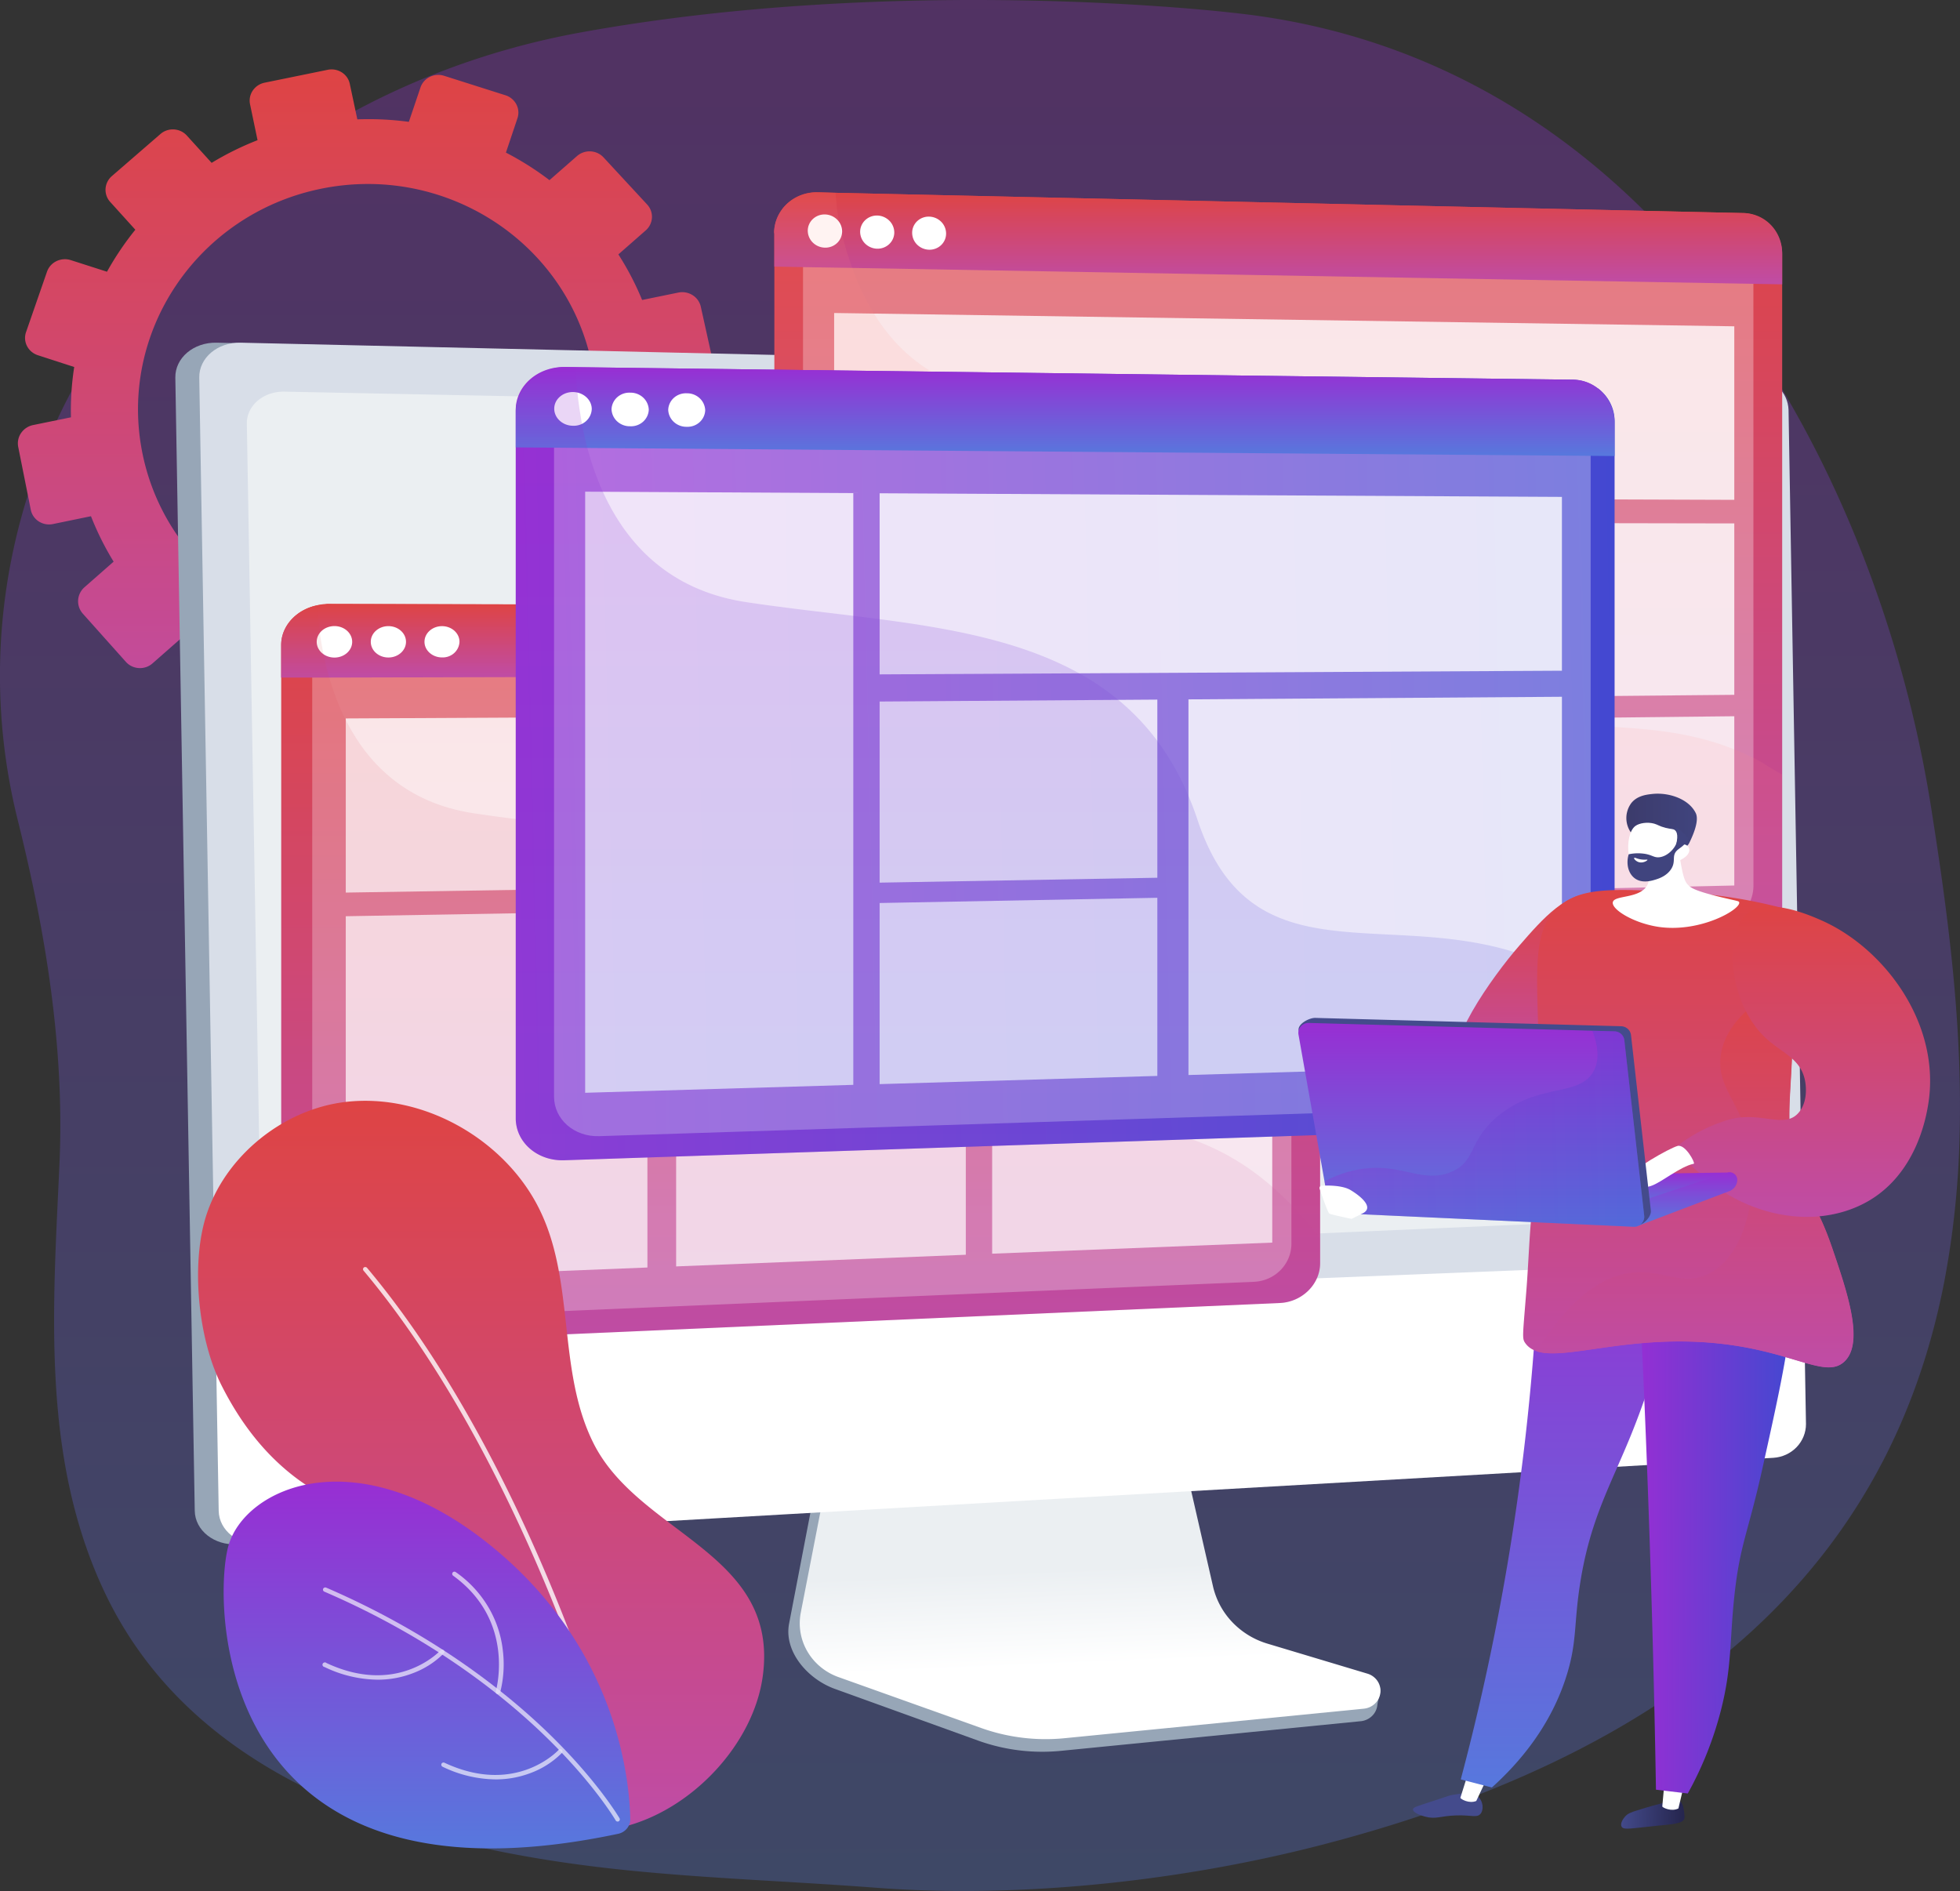 <svg xmlns="http://www.w3.org/2000/svg" fill="none" viewBox="0 0 654 631">
    <rect x="0" y="0" width="654" height="631" fill="#333333" stroke="none"/>
    <g clip-path="url(#prefix__clip0)">
        <path fill="url(#prefix__paint0_linear)" d="M653.857 379.338a296.757 296.757 0 01-5.152 48.589c-8.076 41.38-26.609 81.691-63.602 115.832-31.426 29.011-76.175 53.572-139.17 70.531l-3.643.969c-46.954 12.308-101.585 18.353-150.305 14.617a815.736 815.736 0 00-7.461-.542c-22.926-1.597-45.892-2.55-68.779-4.651-68.858-6.2-147.78-25.716-180.117-91.906a147.624 147.624 0 01-6.662-15.959c-13.788-38.985-11.335-81.428-9.41-122.312l.287-6.201c1.726-38.458-4.569-77.149-13.891-114.53-14.379-57.564-2.524-117.933 32.863-167.413 35.388-49.48 91.313-83.994 155.091-95.565 107.465-19.5 216.479-6.635 216.479-6.635 143.58 14.44 216.264 152.78 233.99 265.358 5.2 33.017 10.552 71.018 9.482 109.818z" opacity=".3"/>
        <path fill="url(#prefix__paint1_linear)" d="M83.429 34.77l2.508 12.005a99.068 99.068 0 00-15.321 7.565l-8.308-9.146a6.185 6.185 0 00-1.94-1.42 6.375 6.375 0 00-4.76-.252 6.24 6.24 0 00-2.087 1.207l-16.184 14.02a6.073 6.073 0 00-2.115 4.184 6.023 6.023 0 001.524 4.42l8.411 9.3A97.944 97.944 0 0035.7 90.667L23.597 86.79a6.47 6.47 0 00-4.78.356 6.165 6.165 0 00-3.136 3.52l-6.974 20.105a5.907 5.907 0 00.287 4.662 6.093 6.093 0 001.488 1.894c.62.53 1.341.936 2.123 1.194l12.159 3.938a93.712 93.712 0 00-1.087 16.787l-12.653 2.589a6.45 6.45 0 00-4.004 2.674 6.103 6.103 0 00-.94 4.627l4.185 20.927c.15.79.462 1.543.917 2.214a6.12 6.12 0 001.731 1.696c.688.447 1.46.757 2.273.911a6.401 6.401 0 002.46-.016l12.71-2.62a95.85 95.85 0 007.556 15.161l-9.706 8.525a6.262 6.262 0 00-2.136 4.286 6.213 6.213 0 001.545 4.519l14.379 16.098a6.215 6.215 0 001.956 1.471 6.38 6.38 0 004.841.273 6.245 6.245 0 002.118-1.24l9.705-8.526a99.279 99.279 0 0014.38 9.409l-4.115 12.153a6.116 6.116 0 00.319 4.764 6.42 6.42 0 003.675 3.173l20.77 6.813c.794.25 1.632.345 2.464.28a6.47 6.47 0 002.387-.661 6.293 6.293 0 001.94-1.501 6.094 6.094 0 001.197-2.11l4.05-12.068a100.223 100.223 0 0017.406 1l2.604 12.401c.162.8.484 1.561.949 2.24a6.285 6.285 0 001.761 1.716c.697.454 1.48.771 2.303.931a6.59 6.59 0 002.496.004l21.488-4.418a6.462 6.462 0 004.037-2.738 6.118 6.118 0 00.876-4.703l-2.636-12.315a98.797 98.797 0 0015.649-7.712l8.451 9.301a6.274 6.274 0 001.972 1.474 6.444 6.444 0 004.873.273 6.31 6.31 0 002.134-1.244l16.288-14.423a6.255 6.255 0 002.085-4.332 6.22 6.22 0 00-1.63-4.512l-8.403-9.223a97.188 97.188 0 009.585-14.432l11.927 3.876a6.453 6.453 0 004.857-.355 6.234 6.234 0 001.943-1.504 6.034 6.034 0 001.188-2.118l6.686-20.422a6.1 6.1 0 00-.397-4.745 6.414 6.414 0 00-3.717-3.107l-11.806-3.805a95.065 95.065 0 00.838-17.168l12.134-2.488a6.433 6.433 0 002.268-.956 6.217 6.217 0 001.716-1.728 5.96 5.96 0 00.849-4.632l-4.609-20.834a6.148 6.148 0 00-2.731-3.876 6.494 6.494 0 00-4.754-.875l-12.102 2.48a95.436 95.436 0 00-7.924-15.214l9.146-8.022a6.069 6.069 0 002.056-4.244 6.034 6.034 0 00-1.632-4.414l-14.515-15.68a6.231 6.231 0 00-1.954-1.425 6.423 6.423 0 00-4.788-.252 6.287 6.287 0 00-2.101 1.213l-9.202 8.053a98.93 98.93 0 00-14.531-9.192l3.851-11.471a5.92 5.92 0 00-.369-4.629 6.218 6.218 0 00-3.626-3.029l-20.489-6.503a6.42 6.42 0 00-4.76.36 6.12 6.12 0 00-3.109 3.516l-3.89 11.494a100.48 100.48 0 00-17.19-.83l-2.525-11.89a5.926 5.926 0 00-.95-2.162 6.129 6.129 0 00-1.733-1.644 6.312 6.312 0 00-2.25-.874 6.387 6.387 0 00-2.424.03l-21.057 4.302a6.309 6.309 0 00-3.95 2.62 5.966 5.966 0 00-.914 4.557zM47.562 151.415c-8.292-40.489 18.349-79.979 59.48-88.42 41.131-8.44 81.479 17.292 90.266 57.689 8.787 40.644-17.726 80.691-59.296 89.225-41.57 8.533-82.095-17.757-90.45-58.494z"/>
        <path fill="#97A6B7" d="M593.705 421.935l-4.889-285.168c-.102-2.857-1.322-5.569-3.411-7.584-2.089-2.016-4.891-3.184-7.836-3.267L72.301 114.345c-7.693-.179-13.907 5.076-13.796 11.672l5.4 315.147 1.079 62.943c.112 6.596 6.502 11.626 14.187 11.192l504.573-28.863c2.947-.186 5.711-1.453 7.729-3.545 2.018-2.092 3.139-4.852 3.135-7.717l-.903-53.239z"/>
        <path fill="#97A6B7" d="M421.831 552.316A26.97 26.97 0 01410.066 545a25.795 25.795 0 01-6.384-12.061l-14.378-63.384-113.225 5.728-12.781 66.476c-1.789 9.301 6.183 18.493 15.249 21.772l47.706 17.222a63.376 63.376 0 0027.775 3.457l100.044-9.89a6.284 6.284 0 003.759-1.756 5.939 5.939 0 001.76-3.67c.296-2.867 2.293-6.115-.519-6.975l-37.241-9.603z"/>
        <path fill="url(#prefix__paint2_linear)" d="M422.887 548.433a26.786 26.786 0 01-11.709-7.168 25.616 25.616 0 01-6.424-11.899l-14.307-62.586-110.46 5.612-12.781 65.647a18.649 18.649 0 002.198 13.012c2.298 3.947 5.967 6.975 10.351 8.543l47.657 17.005a64.088 64.088 0 0027.751 3.402l99.924-9.859a6.255 6.255 0 003.742-1.728 5.92 5.92 0 001.773-3.634 5.86 5.86 0 00-.995-3.904 6.162 6.162 0 00-3.313-2.414l-33.407-10.029z"/>
        <path fill="#D8DEE8" d="M601.678 421.935l-4.889-285.168c-.1-2.856-1.318-5.568-3.406-7.584-2.088-2.015-4.889-3.184-7.833-3.267L80.274 114.345c-7.685-.179-13.908 5.076-13.788 11.672l5.408 315.147 529.784-19.229z"/>
        <path fill="url(#prefix__paint3_linear)" d="M585.686 175.466l-.44-25.197a10.15 10.15 0 00-3.122-6.991 10.77 10.77 0 00-7.222-2.992l-479.994-9.603c-6.99-.14-12.645 4.65-12.541 10.688l.487 28.251 4.218 246.182c.103 6.139 6.047 10.913 13.172 10.603l478.995-20.926c2.757-.13 5.357-1.286 7.258-3.227a10.246 10.246 0 002.951-7.198l-3.762-219.59z"/>
        <path fill="url(#prefix__paint4_linear)" d="M71.894 441.164l1.079 62.943c.112 6.596 6.51 11.626 14.187 11.192l504.581-28.863c2.947-.187 5.709-1.455 7.727-3.547 2.018-2.092 3.139-4.85 3.137-7.715l-.959-55.091-529.751 21.081z"/>
        <path fill="url(#prefix__paint5_linear)" d="M440.493 215.079v206.407c0 7.014-5.991 12.966-13.444 13.292l-317.93 13.951c-8.443.364-15.281-5.425-15.281-12.905V215.265c0-.463.024-.926.072-1.387.655-5.867 5.544-10.634 11.91-11.866a17.685 17.685 0 012.397-.279c.183 0 .367-.093.551-.101.184-.008.215-.093.319-.093h.352l317.602.713a13.689 13.689 0 018.447 2.846c2.399 1.857 4.069 4.455 4.733 7.362.18.862.271 1.74.272 2.619z"/>
        <path fill="#fff" d="M430.906 415.177c-.038 3.254-1.364 6.369-3.703 8.701-2.338 2.333-5.511 3.704-8.862 3.831L118.56 440.42c-7.932.334-14.378-5.107-14.378-12.16V221.667c0-7.053 6.526-12.765 14.458-12.757l299.653.194a12.78 12.78 0 014.795.867 12.5 12.5 0 014.083 2.59 12.06 12.06 0 012.744 3.913c.64 1.467.974 3.042.983 4.635l.008 194.068z" opacity=".3"/>
        <path fill="url(#prefix__paint6_linear)" d="M440.493 215.079v10.185h-8.946l-321.676.821H93.814v-10.851c0-.463.024-.926.072-1.387.695-5.774 5.64-10.564 11.919-11.889a17.351 17.351 0 013.554-.45h.08l317.602.775h.28a13.294 13.294 0 018.338 2.836c2.355 1.857 3.968 4.453 4.563 7.341.182.862.273 1.739.271 2.619z"/>
        <path fill="#fff" d="M117.514 214.165c0 2.891-2.644 5.247-5.911 5.247-3.267 0-5.927-2.325-5.927-5.247 0-2.922 2.652-5.255 5.927-5.255 3.275 0 5.911 2.356 5.911 5.255zM135.471 214.157c0 2.883-2.62 5.232-5.871 5.232-3.251 0-5.879-2.326-5.879-5.232s2.636-5.232 5.879-5.232c3.243 0 5.871 2.341 5.871 5.232zM153.317 214.149a5.274 5.274 0 01-.509 2.067 5.434 5.434 0 01-1.288 1.718 5.614 5.614 0 01-1.87 1.106 5.724 5.724 0 01-2.164.325c-3.195 0-5.847-2.325-5.847-5.208s2.62-5.224 5.847-5.224c3.227 0 5.831 2.341 5.831 5.216z"/>
        <g fill="#fff" opacity=".9">
            <path d="M216.024 422.935l-100.651 4.023V305.723l100.651-1.744v118.956zM322.266 418.68l-96.657 3.891V303.816l96.657-1.69V418.68zM424.516 414.626l-93.461 3.697V301.971l93.461-1.612v114.267zM424.515 292.926l-309.142 4.907v-58.107l309.142-1.565v54.765z" opacity=".9"/>
        </g>
        <path fill="url(#prefix__paint7_linear)" d="M440.493 413.278v8.208c0 7.014-5.991 12.966-13.444 13.292l-317.93 13.951c-8.443.364-15.281-5.425-15.281-12.905V215.265c0-.463.024-.926.072-1.387.655-5.867 5.544-10.634 11.91-11.866a.1.1 0 010 .054c.16 2.697.44 5.79.911 9.146.128.891.263 1.806.423 2.736.224 1.403.487 2.852.799 4.325a99.206 99.206 0 001.933 7.835 82.513 82.513 0 005.464 14.076c7.357 14.64 20.226 27.762 42.641 31.172 37.8 5.744 77.685 6.302 106.179 24.113a75.699 75.699 0 0110.089 7.494c9.65 8.526 17.414 19.896 22.566 35.397 5.784 17.408 14.675 25.887 25.563 30.228a53.956 53.956 0 008.906 2.604c26.138 5.425 60.767-3.209 92.783 24.43a85.11 85.11 0 013.355 3.038c1.422 1.349 2.82 2.705 4.106 4.054a86.408 86.408 0 018.955 10.564z" opacity=".1"/>
        <path fill="url(#prefix__paint8_linear)" d="M594.665 84.792v218.257c0 7.417-5.999 13.586-13.244 13.773l-308.344 8.107a14.605 14.605 0 01-5.626-.925 14.25 14.25 0 01-4.797-3 13.75 13.75 0 01-3.193-4.588 13.416 13.416 0 01-1.074-5.438V78.18c0-.24-.08-.48-.072-.728a13.748 13.748 0 012.7-7.65c.08-.1.128-.202.224-.31a13.93 13.93 0 015.11-4.01 14.378 14.378 0 016.433-1.307h.375l5.632.155 302.616 6.75c7.261.148 13.26 6.287 13.26 13.712z"/>
        <path fill="#fff" d="M585.078 295.484c0 6.976-5.4 12.82-12.254 12.982l-290.905 7.154a13.911 13.911 0 01-5.325-.878 13.584 13.584 0 01-4.546-2.83 13.09 13.09 0 01-3.044-4.329 12.785 12.785 0 01-1.057-5.139V84.381a12.915 12.915 0 011.096-5.135 13.248 13.248 0 013.063-4.32 13.713 13.713 0 014.551-2.828 14.03 14.03 0 015.326-.893l290.769 6.123c6.854.147 12.31 5.937 12.31 12.943l.016 205.213z" opacity=".3"/>
        <path fill="url(#prefix__paint9_linear)" d="M594.665 84.536v10.34l-9.274-.164-300.827-5.309-16.36-.271-9.841-.178V77.917a4.56 4.56 0 01-.072-.465 13.065 13.065 0 012.7-7.65c.08-.1.128-.202.224-.31a14.606 14.606 0 015.143-3.942 15.054 15.054 0 016.4-1.375h.375l5.656.155 302.464 6.75h.479c7.27.148 12.933 6.038 12.933 13.456z"/>
        <path fill="#fff" d="M280.992 77.212a5.263 5.263 0 01-.438 2.107 5.409 5.409 0 01-1.247 1.776 5.61 5.61 0 01-1.861 1.167 5.744 5.744 0 01-2.181.375 5.954 5.954 0 01-4.053-1.698 5.605 5.605 0 01-1.683-3.96c0-.724.149-1.441.439-2.109a5.417 5.417 0 011.25-1.778 5.607 5.607 0 011.863-1.166 5.743 5.743 0 012.184-.372 5.958 5.958 0 014.045 1.703 5.611 5.611 0 011.682 3.954zM298.399 77.56c0 .721-.148 1.435-.435 2.1a5.432 5.432 0 01-1.239 1.773 5.613 5.613 0 01-1.85 1.169 5.742 5.742 0 01-2.172.384 5.927 5.927 0 01-4.028-1.7 5.583 5.583 0 01-1.667-3.943c0-.72.148-1.435.435-2.1a5.432 5.432 0 011.239-1.772 5.603 5.603 0 011.85-1.17 5.737 5.737 0 012.171-.383 5.933 5.933 0 014.026 1.702 5.59 5.59 0 011.67 3.94zM315.685 77.901a5.232 5.232 0 01-.416 2.1c-.283.665-.7 1.27-1.228 1.775a5.547 5.547 0 01-1.843 1.17 5.69 5.69 0 01-2.169.38 5.902 5.902 0 01-4.006-1.695 5.555 5.555 0 01-1.657-3.923 5.228 5.228 0 01.414-2.103 5.374 5.374 0 011.229-1.778 5.549 5.549 0 011.848-1.17 5.684 5.684 0 012.172-.375c1.511.04 2.946.65 4.001 1.698a5.557 5.557 0 011.655 3.921z"/>
        <g fill="#fff" opacity=".9">
            <path d="M361.409 300.243l-83.077 1.837V174.102l83.077.155v125.986zM578.687 166.785l-300.355-1.015v-61.331l300.355 4.441v57.905zM578.687 231.844l-210.089 1.984v-59.556l210.089.38v57.192zM578.687 295.469l-210.089 4.611v-58.811l210.089-2.279v56.479z" opacity=".9"/>
        </g>
        <path style="mix-blend-mode:multiply" fill="url(#prefix__paint10_linear)" d="M594.665 258.421v44.628c0 7.417-6 13.586-13.245 13.773l-308.343 8.107a14.61 14.61 0 01-5.627-.925 14.27 14.27 0 01-4.797-3 13.778 13.778 0 01-3.193-4.588 13.432 13.432 0 01-1.074-5.438V77.917a4.56 4.56 0 01-.072-.465 13.065 13.065 0 012.7-7.65c.08-.1.128-.202.224-.31a13.942 13.942 0 015.111-4.01 14.374 14.374 0 016.432-1.307h.375l5.632.155c.264 2.225.304 4.58.719 6.976.242 1.208.375 2.435.399 3.666.799.697.6 1.41.799 2.131a104.617 104.617 0 003.675 12.3 81.383 81.383 0 007.237 15.23c7.932 12.889 20.418 23.609 39.893 26.74 43.935 7.076 90.578 6.906 119.823 34.978a77.1 77.1 0 017.317 8.076c6.223 7.953 11.359 17.695 15.122 29.701 4.497 14.331 10.824 23.089 18.492 28.522a45.338 45.338 0 0016.831 7.084c19.843 4.379 44.478.349 69.266 10.184 2.284.907 4.713 1.922 6.989 3.101 3.092 1.542 5.321 3.332 9.315 5.402z" opacity=".1"/>
        <path fill="url(#prefix__paint11_linear)" d="M538.747 140.487v221.358c-.016 3.653-1.491 7.158-4.113 9.78-2.623 2.621-6.191 4.155-9.954 4.279L188.242 387.15c-8.923.295-16.152-5.975-16.152-14.005V136.814c0-8.03 7.333-14.447 16.256-14.339h.423l3.331.039 332.54 4.17a14.52 14.52 0 018.38 2.813c.103.078.271.163.375.24a13.859 13.859 0 013.939 4.784c.926 1.86 1.409 3.9 1.413 5.966z"/>
        <path fill="#fff" d="M530.759 355.668c0 7.099-6.39 13.052-13.835 13.284l-316.987 10.153c-8.38.272-15.066-5.634-15.066-13.176V144.58c0-7.557 6.51-13.61 14.89-13.517l317.314 3.511c7.461.085 13.684 5.906 13.684 13.005v208.089z" opacity=".3"/>
        <path fill="url(#prefix__paint12_linear)" d="M538.747 141.061v11.107l-8.116-.07-334.593-2.62-11.103-.093-12.845-.101v-11.866c0-8.029 7.788-15.044 16.719-14.935l3.307.039 332.54 4.169h.312c2.933.03 5.77 1.018 8.052 2.806.103.078.271.163.375.24a14.964 14.964 0 013.953 5.094 14.536 14.536 0 011.399 6.23z"/>
        <path fill="#fff" d="M197.453 136.496a5.659 5.659 0 01-.547 2.212 5.787 5.787 0 01-1.383 1.837 5.99 5.99 0 01-2.006 1.178 6.125 6.125 0 01-2.319.338c-3.451 0-6.262-2.581-6.262-5.689s2.811-5.596 6.262-5.557c3.451.038 6.255 2.581 6.255 5.681zM216.48 136.69a5.598 5.598 0 01-.536 2.201 5.753 5.753 0 01-1.371 1.83 5.944 5.944 0 01-1.994 1.174 6.055 6.055 0 01-2.305.336 6.186 6.186 0 01-4.309-1.595 5.822 5.822 0 01-1.914-4.07 5.61 5.61 0 01.542-2.203 5.775 5.775 0 011.376-1.83 5.977 5.977 0 011.996-1.173 6.115 6.115 0 012.309-.336 6.179 6.179 0 014.297 1.601 5.821 5.821 0 011.909 4.065zM235.309 136.883a5.582 5.582 0 01-.534 2.191 5.735 5.735 0 01-1.361 1.821 5.95 5.95 0 01-1.98 1.173 6.068 6.068 0 01-2.292.342 6.161 6.161 0 01-4.279-1.6 5.798 5.798 0 01-1.896-4.051 5.575 5.575 0 01.531-2.193 5.73 5.73 0 011.364-1.824 5.935 5.935 0 011.984-1.171 6.066 6.066 0 012.296-.338 6.152 6.152 0 014.275 1.6 5.795 5.795 0 011.892 4.05z"/>
        <g fill="#fff" opacity=".9">
            <path d="M284.723 361.984l-89.467 2.651V164.057l89.467.481v197.446zM521.173 223.799l-227.663 1.224v-60.431l227.663 1.209v57.998zM386.173 292.88l-92.663 1.635v-60.431l92.663-.644v59.44zM386.173 359.008l-92.663 2.736v-60.431l92.663-1.744v59.439zM521.174 355.016l-124.615 3.69V233.363l124.615-.868v122.521z" opacity=".9"/>
        </g>
        <path fill="url(#prefix__paint13_linear)" d="M538.747 336.477v25.368c-.016 3.653-1.491 7.158-4.113 9.78-2.623 2.621-6.191 4.155-9.954 4.279L188.242 387.15c-8.923.295-16.152-5.975-16.152-14.005V136.814c0-8.03 7.333-14.447 16.256-14.339h.423l3.331.039c.088 2.426.256 5.286.583 8.471.056.496.104 1.016.16 1.55.32 2.783.799 5.767 1.334 8.883a119.424 119.424 0 001.829 8.068 94.629 94.629 0 005.161 14.618c7.724 17.051 21.879 32.862 47.705 36.792 11.895 1.806 23.965 3.139 35.899 4.596 2.972.361 5.927.736 8.867 1.124 24.26 3.177 47.434 7.494 66.462 18.066a84.005 84.005 0 0113.06 8.867 78.152 78.152 0 0113.157 13.874 88.613 88.613 0 0110.472 18.671 109.362 109.362 0 012.82 7.549c19.595 58.904 71.846 23.6 122.091 50.937a88.327 88.327 0 018.931 5.534c2.7 1.891 4.921 4.007 8.116 6.363z" opacity=".2"/>
        <path fill="url(#prefix__paint14_linear)" d="M487.04 356.148c-6.119-6.34 10.824-30.165 19.899-40.598 7.924-9.122 16.064-18.493 26.065-17.307 8.787 1.039 17.326 10.022 17.838 18.602 1.374 23.197-55.095 48.317-63.802 39.303z"/>
        <path fill="url(#prefix__paint15_linear)" d="M560.539 600.935c1.15.907 1.358 3.178 1.502 4.651.065.408.065.824 0 1.232-.56 1.705-3.994 1.884-9.323 2.418-8.459.837-10.975 1.481-11.63.264-.655-1.217.878-3.023 1.046-3.224.911-1.117 2.021-1.551 4.178-2.209 3.994-1.271 6.686-1.969 7.501-2.178 5.112-1.318 5.967-1.55 6.726-.954z"/>
        <path fill="#fff" d="M555.507 593.441l-.847 9.347c.24.449 3.108 1.806 5.384.643l2.173-9.192-6.71-.798z"/>
        <path fill="url(#prefix__paint16_linear)" d="M493.471 599.734c1.382 1.48 1.693 4.201.495 5.542-1.198 1.341-2.956.333-7.988.48-5.392.155-6.798 1.388-10.465.411-1.477-.395-4.09-1.364-4.042-2.387 0-.721 1.366-1.093 5.808-2.535 6.31-2.053 6.286-2.17 7.621-2.379 3.371-.519 6.75-1.085 8.571.868z"/>
        <path fill="#fff" d="M490.019 591.201l-2.74 8.696c.208.465 2.956 2.031 5.312 1.038l3.995-8.471-6.567-1.263z"/>
        <path fill="url(#prefix__paint17_linear)" d="M514.049 400.032a794.265 794.265 0 01-7.405 98.154 794.6 794.6 0 01-19.228 95.557l10.385 2.697c8.787-7.913 19.794-20.384 25.122-37.978 3.308-10.936 2.213-16.555 4.306-30.003 3.339-21.414 10.105-32.637 17.103-49.906 6.278-15.501 13.708-38.288 17.694-68.732l-47.977-9.789z"/>
        <path fill="url(#prefix__paint18_linear)" d="M545.193 397.234a4919.686 4919.686 0 015.161 113.988c.99 29.018 1.723 57.67 2.196 85.954l10.617 1.264a117.102 117.102 0 0011.023-27.616c3.771-14.641 2.9-23.337 4.546-38.512 1.853-17.052 4.545-20.726 9.306-42.195 9.674-43.574 14.507-65.361 3.722-78.916-3.546-4.403-14.522-15.44-46.571-13.967z"/>
        <path fill="url(#prefix__paint19_linear)" d="M596.558 303.475a168.493 168.493 0 00-35.148-5.704c-21.129-1.155-31.697-1.737-39.142 3.146-17.295 11.277-3.907 37.304-10.984 101.82-1.007 9.215-1.238 18.493-1.965 27.732-1.214 15.292-1.494 16.121-.392 17.671 6.878 9.719 32.536-4.937 70.153.853 21.048 3.247 30.594 10.719 36.354 5.324 6.726-6.278.958-23.182-3.994-37.73-5.704-16.694-9.227-16.912-12.462-29.491-3.379-13.176-1.334-19.911-.799-40.644a354.848 354.848 0 00-1.621-42.977z"/>
        <path fill="url(#prefix__paint20_linear)" d="M545.409 424.594c9.834-.775 16.208 4.65 24.699.441 11.631-5.766 15.378-23.693 14.635-36.381-1.126-19.283-12.478-24.368-10.521-36.831 1.055-6.743 6.015-15.687 23.829-24.802a346.75 346.75 0 01.056 19.462c-.527 20.733-2.572 27.499.799 40.644 3.195 12.579 6.758 12.796 12.461 29.491 4.961 14.548 10.729 31.452 3.995 37.73-5.76 5.426-15.306-2.077-36.355-5.324-32.408-4.992-55.917 5.192-66.23 1.891 12.454-19.981 23.741-25.647 32.632-26.321z"/>
        <path fill="url(#prefix__paint21_linear)" d="M583.138 304.793c7.022-5.596 21.137.775 24.907 2.433 21.049 9.448 39.941 34.878 35.26 61.796-.703 4.038-3.994 22.903-20.426 32.049-14.858 8.246-34.916 6.123-50.996-5.558l-6.575-5.658-6.478-6.797a52.406 52.406 0 0117.271-9.239c10.696-3.348 18.476 2.659 23.437-1.906 3.419-3.155 3.427-8.72 2.58-12.091-1.701-6.797-7.876-8.704-13.029-13.533-12.118-11.347-14.346-34.792-5.951-41.496z"/>
        <path fill="url(#prefix__paint22_linear)" d="M482.247 392.607l94.109-1.364-25.019 11.719-69.329-4.403.239-5.952z"/>
        <path fill="url(#prefix__paint23_linear)" d="M579.678 393.669a3.975 3.975 0 01-.756 2.332 4.169 4.169 0 01-2 1.489l-30.067 11.44-.144-7.929 29.652-9.758a2.678 2.678 0 011.191-.057c.396.071.77.231 1.091.466.322.235.583.54.762.89.179.35.272.736.271 1.127z"/>
        <path fill="#fff" d="M565.187 388.305c.575-.124-2.812-6.681-5.472-5.921-2.66.759-15.72 8.037-16.871 11.052l-1.182 3.015s5.68.426 9.202-.721c3.523-1.147 9.626-6.448 14.323-7.425z"/>
        <path fill="url(#prefix__paint24_linear)" d="M544.219 345.359l6.631 58.603c.231 2.022-2.684 5.037-4.793 4.937l-97.32-5.798a3.463 3.463 0 01-2.095-.827 3.287 3.287 0 01-1.101-1.917l-12.214-56.579c-.367-2.062 3.451-4.185 5.592-4.131l101.977 2.782a3.472 3.472 0 012.229.86c.611.539 1 1.274 1.094 2.07z"/>
        <path fill="url(#prefix__paint25_linear)" d="M541.99 347.064l6.638 58.61c.053.476-.001.956-.158 1.41a3.294 3.294 0 01-.751 1.216 3.439 3.439 0 01-1.205.801 3.52 3.52 0 01-1.44.239l-98.534-4.526a3.47 3.47 0 01-2.097-.83 3.284 3.284 0 01-1.099-1.921l-10.073-56.859a3.226 3.226 0 01.074-1.452c.135-.473.377-.911.708-1.282.331-.37.743-.665 1.206-.863a3.513 3.513 0 011.471-.278l101.969 2.798c.822.021 1.608.33 2.213.87s.988 1.275 1.078 2.067z"/>
        <path fill="url(#prefix__paint26_linear)" d="M484.125 391.08c8.603-3.542 5.591-10.285 15.728-18.694 13.405-11.092 27.072-6.286 31.857-14.882 1.486-2.674 2.197-6.843-.399-13.586l7.389.201c.823.022 1.61.332 2.215.874a3.268 3.268 0 011.076 2.071l6.638 58.61c.053.476-.002.956-.159 1.41a3.305 3.305 0 01-.75 1.216 3.434 3.434 0 01-1.206.801 3.514 3.514 0 01-1.44.239l-98.534-4.526a3.467 3.467 0 01-2.096-.83 3.284 3.284 0 01-1.099-1.921l-1.39-7.844a37.72 37.72 0 0110.728-3.875c14.443-2.876 21.536 4.813 31.442.736z" opacity=".3"/>
        <path fill="#fff" d="M440.318 396.614a.769.769 0 01-.021-.337.769.769 0 01.384-.544.81.81 0 01.332-.103c2.077-.101 6.909-.14 9.586 1.441 3.466 2.062 7.94 5.813 4.169 7.751l-3.522 1.767a.734.734 0 01-.512.07c-1.254-.264-6.518-1.395-7.101-1.682-.583-.287-2.54-6.077-3.315-8.363zM559.819 275.371a68.657 68.657 0 001.302 14.199c.759 3.783 1.303 4.767 2.005 5.558 1.047 1.193 2.637 2.193 11.607 4.355 4.889 1.171 5.52 1.14 5.592 1.613.527 2.325-12.781 10.075-26.553 8.231-8.427-1.155-16.088-5.821-15.617-8.27.472-2.449 8.915-1.109 11.432-5.596 1.749-3.1-.208-7.503-2.517-11.146 2.229-4.076 10.505-4.875 12.749-8.944z"/>
        <path fill="url(#prefix__paint27_linear)" d="M544.187 277.774a8.408 8.408 0 01-1.516-4.956 8.423 8.423 0 011.692-4.903c1.973-2.434 5.072-2.782 6.934-2.984 5.376-.604 12.166 1.55 14.53 6.379 1.398 2.844-1.598 8.766-2.101 9.828-.543 1.201-1.51 1.612-2.396 2.526-1.246 1.256-3.196 3.263-6.391 6.619a20.772 20.772 0 00-1.222-3.542 18.947 18.947 0 00-2.556-4.162c-2.82-3.317-5.089-2.371-6.974-4.805z"/>
        <path fill="#fff" d="M559.469 287.462s-3.531 5.627-10.577 5.185c-6.302-.395-7.189-14.121-3.195-17.051 1.342-.977 3.994-1.38 6.223-.775 1.294.356 1.733.876 3.858 1.411 1.957.488 2.509.279 3.1.775.743.604 1.278 2.085.048 6.099 1.198-1.185 2.644-1.635 3.666-1.17.348.178.638.447.839.775.879 1.589-.599 3.589-3.962 4.751z"/>
        <path fill="url(#prefix__paint28_linear)" d="M559.173 276.193c-.303.217.623 1.317.695 2.875.136 3.023-3.019 6.658-6.238 6.976-1.91.186-2.397-.93-5.592-1.248a14.708 14.708 0 00-4.585.256c-.991 3.317-.064 6.619 2.22 8.153 2.461 1.651 5.592.651 6.918.233.879-.279 3.699-1.17 5.168-3.682 1.47-2.511 0-4.185 1.79-5.952.887-.884 2.053-1.271 3.195-3a8.06 8.06 0 00.639-1.162c-1.637-1.69-3.786-3.775-4.21-3.449z"/>
        <path fill="#fff" d="M545.737 286.261a7.945 7.945 0 003.714.566c.12 0 .248 0 .256.085.056.217-1.454 1.186-2.844.775-.991-.271-1.757-1.178-1.598-1.411.032-.062.256-.054.472-.015z"/>
        <path fill="url(#prefix__paint29_linear)" d="M207.621 609.67c23.229-5.588 43.863-27.77 46.906-50.464 5.536-41.264-41.402-47.1-56.612-77.862-12.365-25.019-5.591-55.154-18.956-79.832-11.766-21.74-37.848-36.707-63.378-33.854-22.007 2.457-42.337 19.647-47.625 40.954-3.93 15.865-1.526 38.753 5.91 53.557 6.072 12.075 14.148 22.934 25.18 31.173 8.978 6.704 20.337 11.075 27.207 20.151 13.005 17.175 9.075 42.249 15.665 61.455 4.601 13.431 16.775 26.646 30.235 32.134a57.516 57.516 0 0035.468 2.588z"/>
        <path fill="#fff" d="M208.251 603.075a.767.767 0 01-.467-.155.731.731 0 01-.268-.403c-.071-.272-7.061-27.6-21.128-63.114-12.981-32.754-34.805-79.366-65.096-115.437a.754.754 0 01-.151-.535.767.767 0 01.255-.496.816.816 0 011.07.101c30.419 36.226 52.323 83.001 65.344 115.864 14.099 35.59 21.104 62.989 21.176 63.26a.754.754 0 01-.102.551.795.795 0 01-.457.34.692.692 0 01-.176.024z" opacity=".8"/>
        <path fill="url(#prefix__paint30_linear)" d="M167.13 518.554c-46.747-40.365-85.961-22.353-91.066-2.201-5.056 19.958-3.993 123.94 130.208 95.542a5.152 5.152 0 002.927-1.773 4.88 4.88 0 001.107-3.172c-.272-13.021-4.21-54.781-43.176-88.396z"/>
        <g style="mix-blend-mode:soft-light" opacity=".8">
            <path fill="#fff" d="M206.095 607.81a.751.751 0 01-.655-.372c-.072-.116-6.798-11.626-22.072-26.716-14.099-13.951-38.566-33.839-75.088-49.604a.735.735 0 01-.509-.699.717.717 0 01.248-.54.767.767 0 01.578-.189.76.76 0 01.298.087c36.745 15.889 61.381 35.947 75.576 49.976 15.393 15.222 22.191 26.864 22.263 26.98a.758.758 0 01-.296 1 .752.752 0 01-.343.077z" opacity=".8"/>
            <path fill="#fff" d="M166.155 565.259a.647.647 0 01-.215 0 .746.746 0 01-.45-.35.696.696 0 01-.062-.556c.072-.233 6.742-23.446-14.25-38.598a.757.757 0 01-.152-1.031.758.758 0 011.054-.148 37.443 37.443 0 0110.713 11.414 36.253 36.253 0 014.984 14.66 37.968 37.968 0 01-.895 14.113.775.775 0 01-.285.355.808.808 0 01-.442.141zM125.99 560.47a41.633 41.633 0 01-17.694-4.225.795.795 0 01-.596-.402.757.757 0 01.223-.984.814.814 0 011.036.061c23.829 11.13 37.88-4.077 38.016-4.232a.773.773 0 011.057-.055.722.722 0 01.085 1.024 28.838 28.838 0 01-10.52 6.712 32.347 32.347 0 01-11.607 2.101zM165.356 593.743a41.615 41.615 0 01-17.694-4.232.781.781 0 01-.372-.426.753.753 0 01.02-.558.73.73 0 01.43-.374.783.783 0 01.577.033c23.828 11.137 37.88-4.077 38.023-4.232a.773.773 0 011.116-.12.74.74 0 01.257.54.744.744 0 01-.238.549 28.75 28.75 0 01-10.513 6.719 32.59 32.59 0 01-11.606 2.101z" opacity=".8"/>
        </g>
    </g>
    <defs>
        <linearGradient id="prefix__paint0_linear" x1="326.99" x2="326.99" y1="-.002" y2="630.972" gradientUnits="userSpaceOnUse">
            <stop stop-color="#982ED3"/>
            <stop offset="1" stop-color="#5778DD"/>
        </linearGradient>
        <linearGradient id="prefix__paint1_linear" x1="120.067" x2="120.067" y1="23.139" y2="251.457" gradientUnits="userSpaceOnUse">
            <stop stop-color="#DE4444"/>
            <stop offset="1" stop-color="#BF4CA6"/>
        </linearGradient>
        <linearGradient id="prefix__paint2_linear" x1="361.027" x2="363.652" y1="492.663" y2="555.297" gradientUnits="userSpaceOnUse">
            <stop offset=".49" stop-color="#EBEFF2"/>
            <stop offset="1" stop-color="#fff"/>
        </linearGradient>
        <linearGradient id="prefix__paint3_linear" x1="52367.7" x2="374259" y1="106417" y2="106417" gradientUnits="userSpaceOnUse">
            <stop offset=".49" stop-color="#EBEFF2"/>
            <stop offset="1" stop-color="#fff"/>
        </linearGradient>
        <linearGradient id="prefix__paint4_linear" x1="269540" x2="267903" y1="85149.5" y2="53925.8" gradientUnits="userSpaceOnUse">
            <stop offset=".49" stop-color="#EBEFF2"/>
            <stop offset="1" stop-color="#fff"/>
        </linearGradient>
        <linearGradient id="prefix__paint5_linear" x1="263.864" x2="263.864" y1="201.517" y2="448.723" gradientUnits="userSpaceOnUse">
            <stop stop-color="#DE4444"/>
            <stop offset="1" stop-color="#BF4CA6"/>
        </linearGradient>
        <linearGradient id="prefix__paint6_linear" x1="263.852" x2="263.852" y1="201.506" y2="226.083" gradientUnits="userSpaceOnUse">
            <stop stop-color="#DE4444"/>
            <stop offset="1" stop-color="#BF4CA6"/>
        </linearGradient>
        <linearGradient id="prefix__paint7_linear" x1="263.864" x2="263.864" y1="201.99" y2="448.723" gradientUnits="userSpaceOnUse">
            <stop stop-color="#DE4444"/>
            <stop offset="1" stop-color="#BF4CA6"/>
        </linearGradient>
        <linearGradient id="prefix__paint8_linear" x1="423.286" x2="423.286" y1="64.146" y2="324.914" gradientUnits="userSpaceOnUse">
            <stop stop-color="#DE4444"/>
            <stop offset="1" stop-color="#BF4CA6"/>
        </linearGradient>
        <linearGradient id="prefix__paint9_linear" x1="423.275" x2="423.275" y1="64.172" y2="94.872" gradientUnits="userSpaceOnUse">
            <stop stop-color="#DE4444"/>
            <stop offset="1" stop-color="#BF4CA6"/>
        </linearGradient>
        <linearGradient id="prefix__paint10_linear" x1="109014" x2="250647" y1="65524.8" y2="65524.8" gradientUnits="userSpaceOnUse">
            <stop stop-color="#FF9085"/>
            <stop offset="1" stop-color="#FB6FBB"/>
        </linearGradient>
        <linearGradient id="prefix__paint11_linear" x1="662.119" x2="170.79" y1="257.633" y2="268.994" gradientUnits="userSpaceOnUse">
            <stop stop-color="#2751D0"/>
            <stop offset="1" stop-color="#982ED3"/>
        </linearGradient>
        <linearGradient id="prefix__paint12_linear" x1="355.418" x2="355.418" y1="122.482" y2="152.168" gradientUnits="userSpaceOnUse">
            <stop stop-color="#982ED3"/>
            <stop offset="1" stop-color="#5778DD"/>
        </linearGradient>
        <linearGradient id="prefix__paint13_linear" x1="355.418" x2="355.418" y1="122.474" y2="387.16" gradientUnits="userSpaceOnUse">
            <stop stop-color="#982ED3"/>
            <stop offset="1" stop-color="#5778DD"/>
        </linearGradient>
        <linearGradient id="prefix__paint14_linear" x1="517.682" x2="517.682" y1="298.136" y2="358.021" gradientUnits="userSpaceOnUse">
            <stop stop-color="#DE4444"/>
            <stop offset="1" stop-color="#BF4CA6"/>
        </linearGradient>
        <linearGradient id="prefix__paint15_linear" x1="540.305" x2="561.368" y1="605.088" y2="605.739" gradientUnits="userSpaceOnUse">
            <stop stop-color="#444B8C"/>
            <stop offset="1" stop-color="#26264F"/>
        </linearGradient>
        <linearGradient id="prefix__paint16_linear" x1="1769.94" x2="2392.43" y1="5005.67" y2="5186.11" gradientUnits="userSpaceOnUse">
            <stop stop-color="#444B8C"/>
            <stop offset="1" stop-color="#26264F"/>
        </linearGradient>
        <linearGradient id="prefix__paint17_linear" x1="524.721" x2="524.721" y1="400.032" y2="596.44" gradientUnits="userSpaceOnUse">
            <stop stop-color="#982ED3"/>
            <stop offset="1" stop-color="#5778DD"/>
        </linearGradient>
        <linearGradient id="prefix__paint18_linear" x1="615.633" x2="544.97" y1="499.912" y2="500.22" gradientUnits="userSpaceOnUse">
            <stop stop-color="#2751D0"/>
            <stop offset="1" stop-color="#982ED3"/>
        </linearGradient>
        <linearGradient id="prefix__paint19_linear" x1="562.313" x2="562.313" y1="296.957" y2="456.204" gradientUnits="userSpaceOnUse">
            <stop stop-color="#DE4444"/>
            <stop offset="1" stop-color="#BF4CA6"/>
        </linearGradient>
        <linearGradient id="prefix__paint20_linear" x1="564.594" x2="564.594" y1="327.01" y2="456.25" gradientUnits="userSpaceOnUse">
            <stop stop-color="#DE4444"/>
            <stop offset="1" stop-color="#BF4CA6"/>
        </linearGradient>
        <linearGradient id="prefix__paint21_linear" x1="600.616" x2="600.616" y1="302.527" y2="406.032" gradientUnits="userSpaceOnUse">
            <stop stop-color="#DE4444"/>
            <stop offset="1" stop-color="#BF4CA6"/>
        </linearGradient>
        <linearGradient id="prefix__paint22_linear" x1="529.182" x2="529.182" y1="391.243" y2="402.962" gradientUnits="userSpaceOnUse">
            <stop stop-color="#982ED3"/>
            <stop offset="1" stop-color="#5778DD"/>
        </linearGradient>
        <linearGradient id="prefix__paint23_linear" x1="563.195" x2="563.195" y1="391.144" y2="408.93" gradientUnits="userSpaceOnUse">
            <stop stop-color="#982ED3"/>
            <stop offset="1" stop-color="#5778DD"/>
        </linearGradient>
        <linearGradient id="prefix__paint24_linear" x1="283723" x2="285170" y1="34961" y2="31474.1" gradientUnits="userSpaceOnUse">
            <stop stop-color="#444B8C"/>
            <stop offset="1" stop-color="#26264F"/>
        </linearGradient>
        <linearGradient id="prefix__paint25_linear" x1="490.934" x2="490.934" y1="341.328" y2="409.344" gradientUnits="userSpaceOnUse">
            <stop stop-color="#982ED3"/>
            <stop offset="1" stop-color="#5778DD"/>
        </linearGradient>
        <linearGradient id="prefix__paint26_linear" x1="584.549" x2="441.606" y1="377.327" y2="381.218" gradientUnits="userSpaceOnUse">
            <stop stop-color="#2751D0"/>
            <stop offset="1" stop-color="#982ED3"/>
        </linearGradient>
        <linearGradient id="prefix__paint27_linear" x1="566.194" x2="542.669" y1="277.557" y2="277.557" gradientUnits="userSpaceOnUse">
            <stop stop-color="#40447E"/>
            <stop offset="1" stop-color="#3C3B6B"/>
        </linearGradient>
        <linearGradient id="prefix__paint28_linear" x1="13095.5" x2="13612.6" y1="6884.5" y2="6884.5" gradientUnits="userSpaceOnUse">
            <stop stop-color="#40447E"/>
            <stop offset="1" stop-color="#3C3B6B"/>
        </linearGradient>
        <linearGradient id="prefix__paint29_linear" x1="158.733" x2="158.733" y1="367.288" y2="611.316" gradientUnits="userSpaceOnUse">
            <stop stop-color="#DE4444"/>
            <stop offset="1" stop-color="#BF4CA6"/>
        </linearGradient>
        <linearGradient id="prefix__paint30_linear" x1="142.467" x2="142.467" y1="494.387" y2="616.774" gradientUnits="userSpaceOnUse">
            <stop stop-color="#982ED3"/>
            <stop offset="1" stop-color="#5778DD"/>
        </linearGradient>
        <clipPath id="prefix__clip0">
            <path fill="#fff" d="M0 0h654v631H0z"/>
        </clipPath>
    </defs>
</svg>
